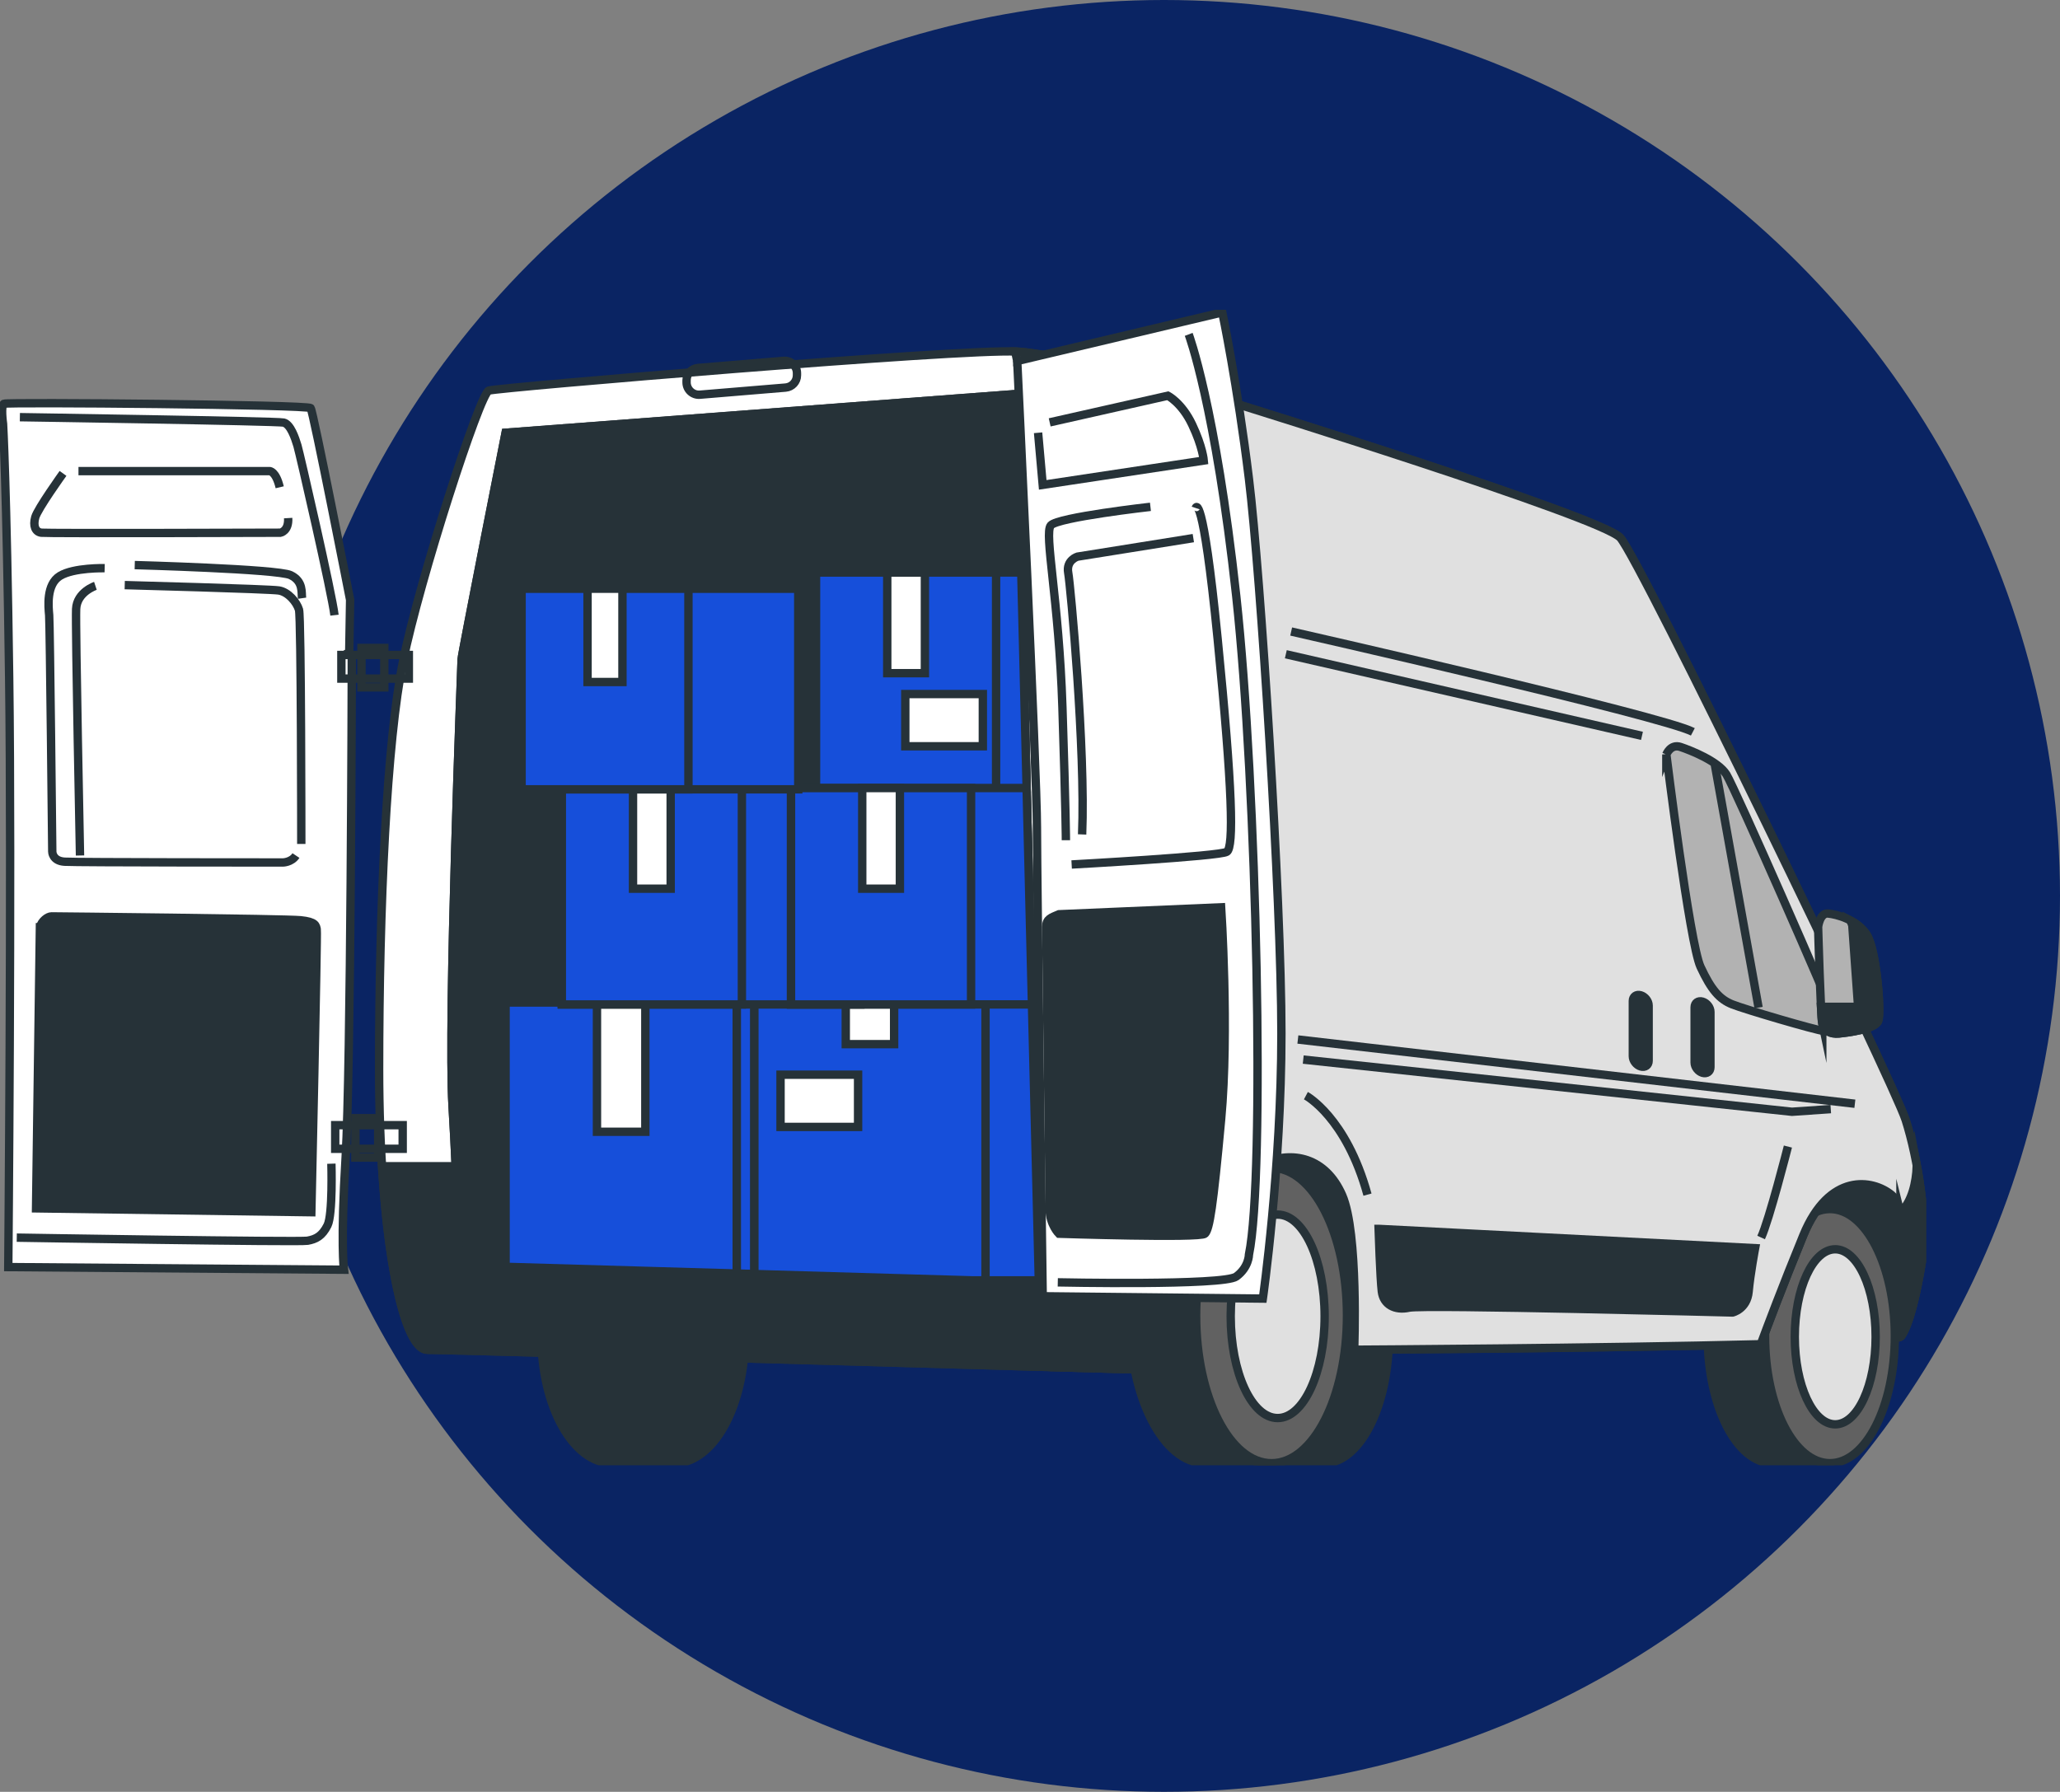 <svg width="246" height="214" viewBox="0 0 246 214" fill="none" xmlns="http://www.w3.org/2000/svg">
<rect x="0" y="0" width="246" height="214" fill="#808080" stroke="none"/>
<circle cx="139" cy="107" r="107" fill="#0A2463"/>
<g clip-path="url(#clip0_3734_37473)">
<path d="M137.109 159.849L167.905 160.954L210.268 160.543L226.531 159.743C226.531 159.743 229.862 150.815 228.569 146.027C227.276 141.239 225.618 139.212 221.931 139.212C218.245 139.212 211.936 142.211 211.678 144.395C211.419 146.579 209.584 149.067 209.584 149.067H165.689C165.689 149.067 164.031 139.577 158.128 136.263C152.226 132.944 144.482 133.132 140.425 136.263C136.369 139.394 137.104 159.844 137.104 159.844L137.109 159.849Z" fill="#263238" stroke="#263238" stroke-miterlimit="10"/>
<path d="M219.427 159.576C219.427 157.013 219.102 154.596 218.524 152.478V144.406H211.678C207.398 144.406 203.93 151.201 203.93 159.581C203.93 167.962 207.398 174.757 211.678 174.757H218.524V166.685C219.097 164.567 219.427 162.15 219.427 159.586V159.576Z" fill="#263238" stroke="#263238" stroke-miterlimit="10"/>
<path d="M218.529 174.749C222.808 174.749 226.277 167.955 226.277 159.574C226.277 151.193 222.808 144.398 218.529 144.398C214.249 144.398 210.78 151.193 210.78 159.574C210.78 167.955 214.249 174.749 218.529 174.749Z" fill="#616161" stroke="#263238" stroke-miterlimit="10"/>
<path d="M219.158 170.109C221.824 170.109 223.985 165.429 223.985 159.656C223.985 153.883 221.824 149.203 219.158 149.203C216.491 149.203 214.33 153.883 214.33 159.656C214.33 165.429 216.491 170.109 219.158 170.109Z" fill="#E0E0E0" stroke="#263238" stroke-miterlimit="10"/>
<path d="M158.108 144.402H151.262C146.982 144.402 143.514 151.197 143.514 159.577C143.514 167.958 146.982 174.753 151.262 174.753H158.108C162.388 174.753 165.856 167.958 165.856 159.577C165.856 151.197 162.388 144.402 158.108 144.402Z" fill="#263238" stroke="#263238" stroke-miterlimit="10"/>
<path d="M80.533 144.402H73.083C68.428 144.402 64.655 151.197 64.655 159.577C64.655 167.958 68.428 174.753 73.083 174.753H80.533C85.188 174.753 88.96 167.958 88.96 159.577C88.96 151.197 85.188 144.402 80.533 144.402Z" fill="#263238" stroke="#263238" stroke-miterlimit="10"/>
<path d="M152.895 157.114C152.895 154.13 152.515 151.323 151.85 148.86V139.477H143.889C138.914 139.477 134.883 147.371 134.883 157.114C134.883 166.858 138.914 174.752 143.889 174.752H151.85V165.368C152.52 162.906 152.895 160.099 152.895 157.114Z" fill="#263238" stroke="#263238" stroke-miterlimit="10"/>
<path d="M151.845 174.752C156.819 174.752 160.851 166.855 160.851 157.114C160.851 147.373 156.819 139.477 151.845 139.477C146.871 139.477 142.839 147.373 142.839 157.114C142.839 166.855 146.871 174.752 151.845 174.752Z" fill="#616161" stroke="#263238" stroke-miterlimit="10"/>
<path d="M152.575 169.359C155.673 169.359 158.184 163.919 158.184 157.209C158.184 150.498 155.673 145.059 152.575 145.059C149.478 145.059 146.967 150.498 146.967 157.209C146.967 163.919 149.478 169.359 152.575 169.359Z" fill="#E0E0E0" stroke="#263238" stroke-miterlimit="10"/>
<path d="M227.566 133.77C226.13 129.286 195.806 66.721 193.473 64.213C191.141 61.705 147.723 48.257 147.723 48.257C147.723 48.257 127.809 42.339 121.348 41.985C114.888 41.625 59.447 46.286 58.372 46.646C57.297 47.006 50.116 69.234 48.144 78.917C46.171 88.599 45.273 108.319 45.273 127.68C45.273 147.04 47.966 161.202 51.014 161.202C54.062 161.202 133.727 163.533 134.984 163.533C136.242 163.533 138.032 162.099 141.262 157.797C144.493 153.495 147.185 140.585 150.77 138.974C154.361 137.363 158.306 138.254 160.279 142.738C162.251 147.223 161.714 161.202 161.714 161.202C161.714 161.202 190.907 161.04 210.263 160.548C210.978 158.613 212.926 153.434 215.344 147.537C218.417 140.048 223.605 140.818 225.912 142.738C227.991 144.471 227.728 153.84 226.531 159.748C226.815 159.697 226.987 159.641 227.028 159.586C227.926 158.329 228.823 154.924 229.538 150.445C230.258 145.961 229.001 138.254 227.566 133.77Z" fill="white" stroke="#263238" stroke-miterlimit="10"/>
<path d="M161.718 161.198C161.718 161.198 190.912 161.036 210.268 160.544C210.983 158.609 212.93 153.43 215.349 147.533C218.422 140.044 223.61 140.814 225.917 142.734C227.996 144.467 227.732 153.836 226.536 159.744C226.82 159.693 226.992 159.637 227.033 159.581C227.93 158.325 228.828 154.92 229.543 150.441C230.263 145.957 229.005 138.25 227.57 133.766C226.135 129.282 195.811 66.717 193.478 64.209C191.145 61.7 147.727 48.253 147.727 48.253C147.727 48.253 127.814 42.335 121.353 41.98C121.318 41.98 121.272 41.98 121.231 41.98L121.475 43.115C121.475 43.115 126.84 53.467 125.811 163.28C131.237 163.432 134.73 163.529 134.984 163.529C136.242 163.529 138.032 162.095 141.262 157.793C144.492 153.491 147.185 140.581 150.77 138.97C154.36 137.358 158.305 138.25 160.278 142.734C162.251 147.218 161.713 161.198 161.713 161.198H161.718Z" fill="#E0E0E0" stroke="#263238" stroke-miterlimit="10"/>
<path d="M226.947 144.823C227.834 148.359 227.469 155.119 226.531 159.75C226.815 159.699 226.988 159.643 227.028 159.587C227.926 158.331 228.823 154.926 229.538 150.447C230.01 147.503 229.63 143.166 228.904 139.27C228.813 141.21 228.357 143.445 226.947 144.828V144.823Z" fill="#263238" stroke="#263238" stroke-miterlimit="10"/>
<path d="M150.268 139.285H45.623C46.444 152.444 48.62 161.199 51.019 161.199C54.066 161.199 133.732 163.53 134.989 163.53C136.247 163.53 138.037 162.096 141.267 157.794C144.34 153.695 146.931 141.803 150.268 139.285Z" fill="#263238" stroke="#263238" stroke-miterlimit="10"/>
<path d="M81.987 45.416V45.67C81.987 46.531 82.728 47.215 83.59 47.139L93.818 46.288C94.584 46.222 95.172 45.584 95.172 44.818V44.565C95.172 43.699 94.431 43.02 93.57 43.096L83.341 43.947C82.576 44.013 81.987 44.651 81.987 45.416Z" stroke="#263238" stroke-miterlimit="10"/>
<path d="M121.476 43.11C121.476 43.11 123.829 92.187 123.829 98.825C123.829 105.462 124.518 154.813 124.518 154.813L150.806 155.092C150.806 155.092 153.022 139.608 153.022 123.434C153.022 107.261 150.532 68.551 149.148 57.216C147.764 45.882 145.963 37.309 145.963 37.309L121.476 43.115V43.11Z" fill="white" stroke="#263238" stroke-miterlimit="10"/>
<path d="M126.455 109.19L145.826 108.359C145.826 108.359 146.795 123.149 145.826 133.658C144.858 144.167 144.442 146.791 143.889 147.344C143.336 147.896 126.455 147.344 126.455 147.344C126.455 147.344 125.349 146.239 125.349 144.44C125.349 142.642 124.934 111.678 124.934 110.71C124.934 109.743 125.486 109.606 126.455 109.19Z" fill="#263238" stroke="#263238" stroke-miterlimit="10"/>
<path d="M123.966 51.685L124.519 57.907L143.753 55.004C143.753 55.004 143.616 53.347 142.368 50.717C141.121 48.088 139.463 47.262 139.463 47.262L125.35 50.444" stroke="#263238" stroke-miterlimit="10"/>
<path d="M141.952 39.934C141.952 39.934 145.137 48.365 147.627 71.176C150.117 93.987 151.085 140.434 149.148 149.838C149.148 149.838 149.148 151.358 147.627 152.463C146.105 153.567 126.318 153.152 126.318 153.152" stroke="#263238" stroke-miterlimit="10"/>
<path d="M142.779 60.67C142.779 60.67 143.611 58.182 145.406 76.291C147.206 94.4 147.343 101.174 146.511 101.727C145.68 102.279 127.972 103.247 127.972 103.247" stroke="#263238" stroke-miterlimit="10"/>
<path d="M137.383 60.531C137.383 60.531 126.313 61.778 125.486 62.745C124.655 63.713 126.455 71.592 126.871 84.452C127.287 97.306 127.287 100.351 127.287 100.351" stroke="#263238" stroke-miterlimit="10"/>
<path d="M142.505 64.266L128.671 66.48C128.671 66.48 127.287 66.895 127.565 68.415C127.844 69.935 129.639 89.569 129.224 99.657" stroke="#263238" stroke-miterlimit="10"/>
<path d="M39.573 83.496V132.447" stroke="#263238" stroke-miterlimit="10"/>
<path d="M41.703 77.915L41.81 71.643C41.81 71.643 37.413 49.161 37.099 48.741C36.785 48.32 0.887 48.011 0.471 48.219C0.05 48.426 0.365 50.626 0.365 50.626C0.365 50.626 0.786 57.841 1.095 80.95C1.409 104.06 0.989 151.329 0.989 151.329L41.07 151.643C41.07 151.643 40.649 148.506 41.278 138.155C41.906 127.803 42.008 80.327 42.008 79.907V78.549L41.693 77.92L41.703 77.915Z" fill="white" stroke="#263238" stroke-miterlimit="10"/>
<path d="M2.373 49.824C2.373 49.824 33.037 50.285 33.864 50.468C34.691 50.65 35.243 52.307 35.522 53.229C35.796 54.151 39.665 70.988 39.944 73.471" stroke="#263238" stroke-miterlimit="10"/>
<path d="M39.574 138.98C39.574 138.98 39.757 145.056 39.112 146.343C38.468 147.63 37.733 147.999 36.719 148.182C35.705 148.364 2.003 147.812 2.003 147.812" stroke="#263238" stroke-miterlimit="10"/>
<path d="M4.766 110.732L4.305 144.315L37.18 144.776C37.18 144.776 37.915 111.467 37.824 111.011C37.733 110.55 37.733 110.089 35.892 109.906C34.051 109.724 6.607 109.445 6.151 109.445C5.694 109.445 4.954 109.998 4.771 110.732H4.766Z" fill="#263238" stroke="#263238" stroke-miterlimit="10"/>
<path d="M7.525 56.539C7.525 56.539 4.488 60.77 4.209 61.783C3.93 62.797 4.209 63.531 4.944 63.623C5.679 63.714 33.489 63.623 33.489 63.623C33.489 63.623 34.503 63.44 34.412 61.874" stroke="#263238" stroke-miterlimit="10"/>
<path d="M9.371 56.266H32.206C32.206 56.266 32.941 56.266 33.403 58.196" stroke="#263238" stroke-miterlimit="10"/>
<path d="M11.394 69.969C11.394 69.969 9.183 70.703 9.092 72.73C9.001 74.757 9.554 102.173 9.554 102.173" stroke="#263238" stroke-miterlimit="10"/>
<path d="M14.894 69.879C14.894 69.879 32.206 70.34 33.311 70.522C34.417 70.705 35.431 71.901 35.705 72.823C35.979 73.745 35.979 100.792 35.979 100.792" stroke="#263238" stroke-miterlimit="10"/>
<path d="M12.499 67.858C12.499 67.858 8.818 67.766 7.16 68.78C5.501 69.793 5.78 72.458 5.872 73.472C5.963 74.485 6.242 101.719 6.242 101.719C6.242 101.719 6.242 102.824 7.717 102.915C9.193 103.006 33.777 103.006 33.777 103.006C33.777 103.006 34.791 103.006 35.344 102.18" stroke="#263238" stroke-miterlimit="10"/>
<path d="M16.09 67.488C16.09 67.488 33.123 67.949 34.69 68.684C36.257 69.419 35.978 70.802 36.07 71.445" stroke="#263238" stroke-miterlimit="10"/>
<path d="M48.823 78.223H40.766V81.045H48.823V78.223Z" stroke="#263238" stroke-miterlimit="10"/>
<path d="M45.892 77.387H43.169V82.094H45.892V77.387Z" stroke="#263238" stroke-miterlimit="10"/>
<path d="M48.088 134.379H40.03V137.201H48.088V134.379Z" stroke="#263238" stroke-miterlimit="10"/>
<path d="M45.163 133.543H42.44V138.25H45.163V133.543Z" stroke="#263238" stroke-miterlimit="10"/>
<path d="M121.43 47.051L60.38 51.682C60.38 51.682 55.127 78.242 55.127 78.708C55.127 79.174 53.428 121.791 54.047 132.143C54.665 142.495 54.818 151.139 54.818 151.139L124.057 153.145L121.43 47.051Z" fill="white" stroke="#263238" stroke-miterlimit="10"/>
<path d="M121.43 47.051L60.38 51.682C60.38 51.682 55.127 78.242 55.127 78.708C55.127 79.174 53.428 121.791 54.047 132.143C54.665 142.495 54.818 151.139 54.818 151.139L124.057 153.145L121.43 47.051Z" fill="#263238" stroke="#263238" stroke-miterlimit="10"/>
<path d="M101.47 152.491V119.734H87.977V152.096L101.47 152.491Z" fill="#164FDA" stroke="#263238" stroke-miterlimit="10"/>
<path d="M60.375 151.296L87.976 152.096V119.734H60.375V151.296Z" fill="#164FDA" stroke="#263238" stroke-miterlimit="10"/>
<path d="M71.289 135.168H77.064V119.734H71.289V135.168Z" fill="white" stroke="#263238" stroke-miterlimit="10"/>
<path d="M116.212 152.917H124.051L123.94 148.347L123.23 119.734H90.086V152.157L116.212 152.917Z" fill="#164FDA" stroke="#263238" stroke-miterlimit="10"/>
<path d="M116.212 152.917H117.687V119.734H90.086V152.157L116.212 152.917Z" fill="#164FDA" stroke="#263238" stroke-miterlimit="10"/>
<path d="M102.47 128.352H93.21V134.589H102.47V128.352Z" fill="white" stroke="#263238" stroke-miterlimit="10"/>
<path d="M100.999 124.703H106.774V119.733H100.999V124.703Z" fill="white" stroke="#263238" stroke-miterlimit="10"/>
<path d="M164.63 146.766C164.63 146.766 164.823 152.714 165.015 154.254C165.208 155.79 166.552 156.56 168.281 156.175C170.01 155.79 206.897 156.752 206.897 156.752C206.897 156.752 208.626 156.367 208.819 154.254C209.011 152.142 209.589 149.071 209.589 149.071L164.635 146.766H164.63Z" fill="#263238" stroke="#263238" stroke-miterlimit="10"/>
<path d="M198.99 90.101C198.99 90.101 201.779 112.684 203.072 115.471C204.365 118.258 205.364 119.352 206.855 119.95C208.351 120.548 216.81 123.036 217.809 123.132C218.803 123.233 219.305 122.732 219.005 121.541C218.706 120.345 207.16 94.084 206.161 92.493C205.167 90.902 201.881 89.61 200.684 89.21C199.487 88.809 198.99 90.106 198.99 90.106V90.101Z" fill="#B2B2B2" stroke="#263238" stroke-miterlimit="10"/>
<path d="M204.786 91.348L210.004 120.335" stroke="#263238" stroke-miterlimit="10"/>
<path d="M217.114 110.693C217.114 110.693 217.413 121.338 217.611 122.235C217.809 123.132 218.605 123.527 219.604 123.431C220.598 123.33 223.884 122.934 224.285 121.936C224.685 120.943 224.087 113.378 222.89 111.59C221.693 109.801 219.305 109.203 218.311 109.102C217.317 109.001 217.114 110.693 217.114 110.693Z" fill="#B2B2B2" stroke="#263238" stroke-miterlimit="10"/>
<path d="M217.611 122.235C217.809 123.132 218.605 123.527 219.604 123.43C220.598 123.329 223.884 122.934 224.285 121.941C224.685 120.948 224.087 113.383 222.89 111.594C222.393 110.855 221.698 110.318 220.973 109.938L221.196 110.5L221.891 120.248H217.459C217.51 121.272 217.565 122.027 217.611 122.24V122.235Z" fill="#263238" stroke="#263238" stroke-miterlimit="10"/>
<path d="M154.989 124.148L221.505 131.82" stroke="#263238" stroke-miterlimit="10"/>
<path d="M155.629 126.547L213.991 132.779L218.626 132.46" stroke="#263238" stroke-miterlimit="10"/>
<path d="M213.508 136.934C213.508 136.934 211.272 145.719 210.309 147.797" stroke="#263238" stroke-miterlimit="10"/>
<path d="M155.948 130.855C155.948 130.855 160.745 133.409 163.301 142.676" stroke="#263238" stroke-miterlimit="10"/>
<path d="M153.55 78.137L196.08 87.885" stroke="#263238" stroke-miterlimit="10"/>
<path d="M154.188 75.422C154.188 75.422 198.479 85.485 202.155 87.405" stroke="#263238" stroke-miterlimit="10"/>
<path d="M203.311 128.128C202.789 127.976 202.368 127.428 202.368 126.907V120.294C202.368 119.772 202.789 119.474 203.311 119.626C203.834 119.778 204.255 120.325 204.255 120.847V127.459C204.255 127.981 203.834 128.28 203.311 128.128Z" fill="#263238" stroke="#263238" stroke-miterlimit="10"/>
<path d="M195.932 127.37C195.41 127.218 194.989 126.671 194.989 126.149V119.537C194.989 119.015 195.41 118.716 195.932 118.868C196.455 119.02 196.876 119.567 196.876 120.089V126.701C196.876 127.223 196.455 127.522 195.932 127.37Z" fill="#263238" stroke="#263238" stroke-miterlimit="10"/>
<path d="M67.089 119.965H102.743V94.119H67.089V119.965Z" fill="#164FDA" stroke="#263238" stroke-miterlimit="10"/>
<path d="M67.094 119.965H88.595V94.119H67.094V119.965Z" fill="#164FDA" stroke="#263238" stroke-miterlimit="10"/>
<path d="M75.593 106.137H80.091V94.118H75.593V106.137Z" fill="white" stroke="#263238" stroke-miterlimit="10"/>
<path d="M121.957 68.375H97.454V94.221H122.601L121.957 68.375Z" fill="#164FDA" stroke="#263238" stroke-miterlimit="10"/>
<path d="M97.449 94.223H118.95V68.377H97.449V94.223Z" fill="#164FDA" stroke="#263238" stroke-miterlimit="10"/>
<path d="M117.368 82.891H108.108V89.128H117.368V82.891Z" fill="white" stroke="#263238" stroke-miterlimit="10"/>
<path d="M105.953 80.398H110.451V68.38H105.953V80.398Z" fill="white" stroke="#263238" stroke-miterlimit="10"/>
<path d="M122.596 94.113H94.462V119.959H123.235L122.596 94.113Z" fill="#164FDA" stroke="#263238" stroke-miterlimit="10"/>
<path d="M94.462 119.965H115.963V94.119H94.462V119.965Z" fill="#164FDA" stroke="#263238" stroke-miterlimit="10"/>
<path d="M102.966 106.137H107.464V94.118H102.966V106.137Z" fill="white" stroke="#263238" stroke-miterlimit="10"/>
<path d="M62.283 94.269H95.325V70.314H62.283V94.269Z" fill="#164FDA" stroke="#263238" stroke-miterlimit="10"/>
<path d="M62.287 94.269H82.211V70.314H62.287V94.269Z" fill="#164FDA" stroke="#263238" stroke-miterlimit="10"/>
<path d="M70.163 81.453H74.331V70.311H70.163V81.453Z" fill="white" stroke="#263238" stroke-miterlimit="10"/>
</g>
<defs>
<clipPath id="clip0_3734_37473">
<rect width="230" height="138" fill="white" transform="translate(0 37)"/>
</clipPath>
</defs>
</svg>
